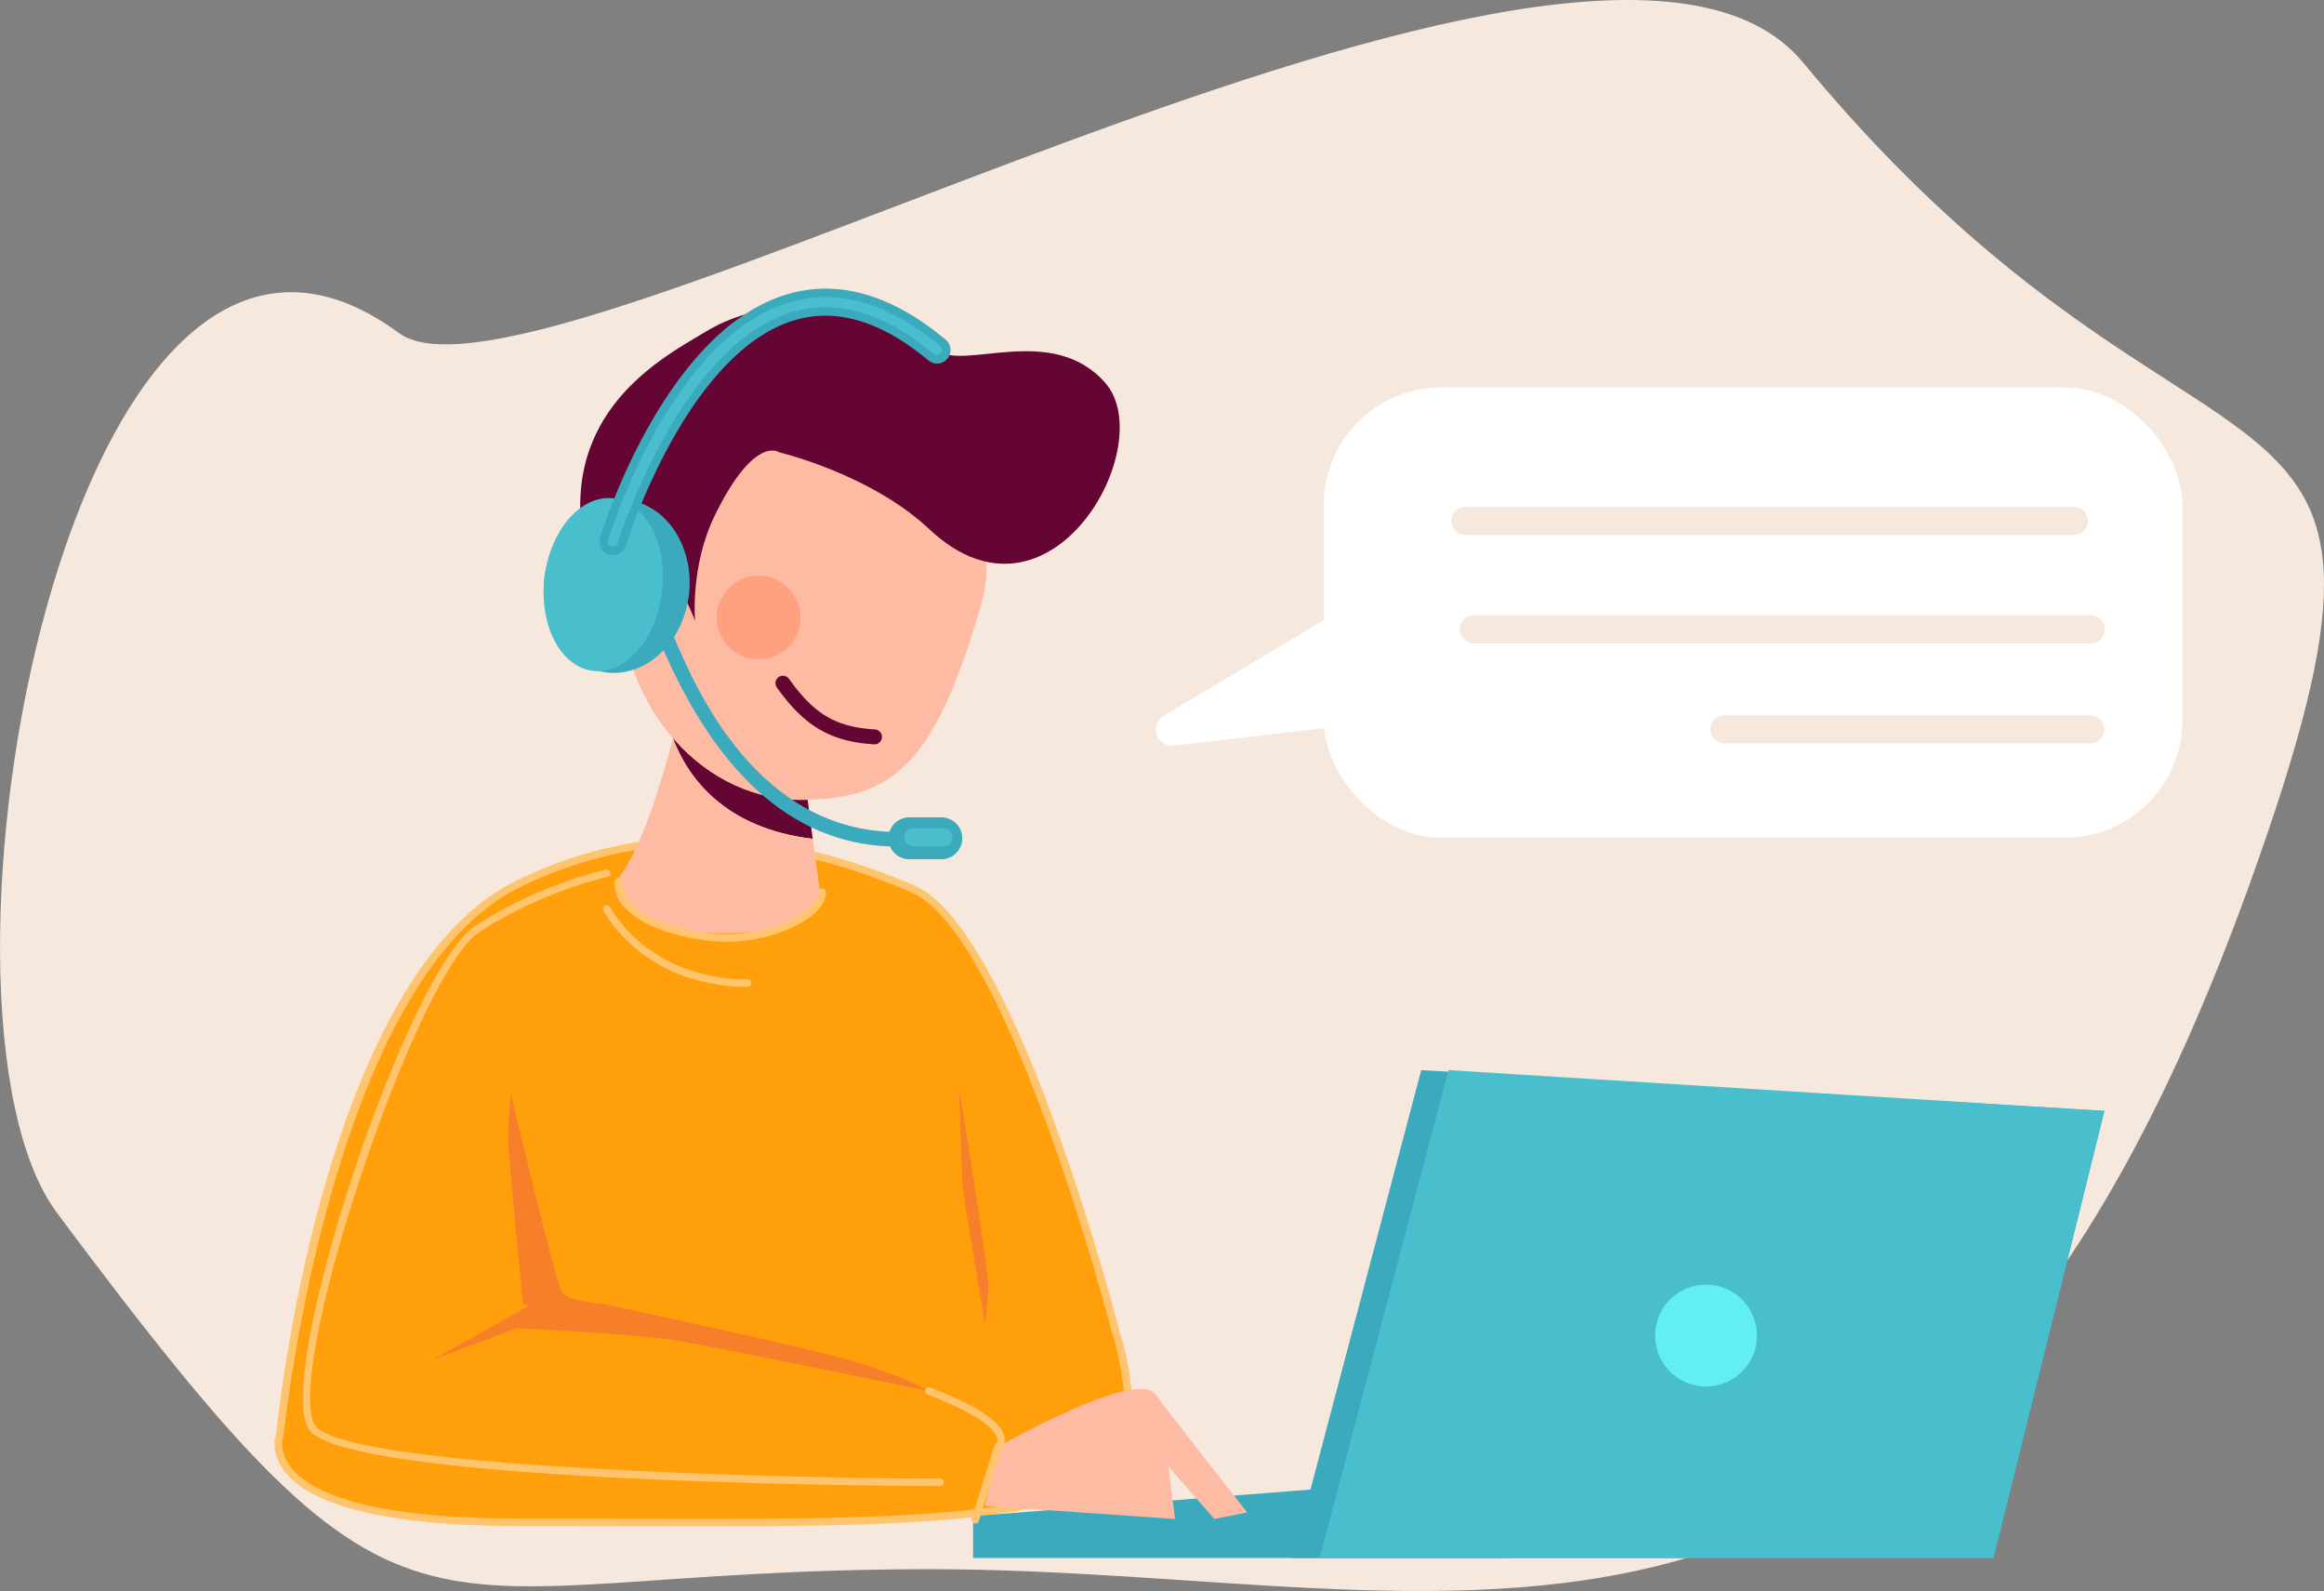 <svg xmlns="http://www.w3.org/2000/svg" viewBox="0 0 1590.65 1088.64"><rect x="0" y="0" width="1590.65" height="1088.64" fill="#808080" stroke="none"/><defs><style>.cls-1{fill:#f6e8dd;}.cls-2{fill:#fff;}.cls-3{fill:#ff9f0c;}.cls-4{fill:#ffc56e;}.cls-5{fill:#640533;}.cls-6{fill:#febba4;}.cls-7{fill:#3baabc;}.cls-8{fill:#49bfce;}.cls-9{fill:#f77f2a;}.cls-10{fill:#ffa17f;}.cls-11{fill:#61eef5;}</style></defs><title>support</title><g id="Layer_2" data-name="Layer 2"><g id="Layer_1-2" data-name="Layer 1"><path class="cls-1" d="M1539.23,606.39c-221.08,612.05-537.77,467.33-902.88,467.33S290,1166.49,39,829.92c-103.49-138.77,7.46-769,234-602.06,95.09,70.07,815.26-361.5,961-185.19C1511.1,378.1,1681.79,211.74,1539.23,606.39Z"/><rect class="cls-2" x="906.09" y="265.15" width="587.58" height="308.05" rx="80.3"/><path class="cls-2" d="M951.72,396.36c-11.64,7.77-99.92,60.45-155.12,93.32-10.26,6.1-4.89,21.87,7,20.49l193.78-22.53Z"/><path class="cls-1" d="M1419.51,366.06H1003.06a9.63,9.63,0,0,1,0-19.26h416.45a9.63,9.63,0,0,1,0,19.26Z"/><path class="cls-1" d="M1430.92,440.22H1008.77a9.63,9.63,0,1,1,0-19.26h422.15a9.63,9.63,0,0,1,0,19.26Z"/><path class="cls-1" d="M1430.92,508.67h-251a9.63,9.63,0,0,1,0-19.25h251a9.63,9.63,0,0,1,0,19.25Z"/><path class="cls-3" d="M191.59,981.53s31.11-312.42,163.26-376.8c94.53-46.05,186.79-32,269.74,3.36,68.62,29.23,139.27,303.74,139.27,303.74s29.14,86.56-20.5,106.6c-68.83,27.79-201.59,23.09-387.78,23.23C167.15,1041.81,191.59,981.53,191.59,981.53Z"/><path class="cls-4" d="M482,1044.44q-26.27,0-54.54-.11c-23-.07-46.93-.11-71.92-.11h-.67c-111.57,0-149.4-21.37-161.5-39.32-7.88-11.69-5.06-21.83-4.33-23.94,1.7-16.79,33.68-314.71,164.66-378.52,82.91-40.39,171.83-39.3,271.85,3.3,69,29.38,137.84,294.2,140.74,305.46,1.17,3.45,29.27,88.89-22,109.6C691.84,1042,603,1044.44,482,1044.44Zm-117.65-5.34q32.7,0,63.13.12c148.48.4,255.74.73,314.88-23.16,46.87-18.92,19.32-102.57,19-103.41-.76-2.91-71.17-273.81-137.86-302.21C525,568.44,437.47,567.33,356,607c-129.37,63-161.53,371.64-161.84,374.76a2.34,2.34,0,0,1-.17.68c-.14.38-3.44,9.15,3.79,19.74,11.51,16.84,48.14,36.9,157.14,36.9C358.08,1039.07,361.23,1039.1,364.39,1039.1Zm-172.8-57.57h0Z"/><path class="cls-5" d="M556.24,574c-4.75-35.83-10.82-84.78-10.82-101.41,0-27.33-71.06-27.33-71.06-27.33s-5.23,27.45-13.77,60C471,532.48,496.05,566.73,556.24,574Z"/><path class="cls-6" d="M460.59,505.21c-8.93,34-21.46,73.53-35.43,93.09-16.77,23.48,26.44,47,97.6,38.56,28.33-3.38,39.06-22.16,39.06-22.16s-2.52-17.65-5.58-40.72C496.05,566.73,471,532.48,460.59,505.21Z"/><path class="cls-6" d="M671.22,414.82c-32.58,112.79-62.66,130.33-118.5,132.47-70.9,2.71-128.47-63.64-128.47-142.13S481.77,263,552.72,263,693,339.41,671.22,414.82Z"/><path class="cls-5" d="M475.73,424.85s-3.44-37.35,13.44-72c27.33-56,44.2-43.33,44.2-43.33s62.32,14.64,102.76,52.63c82.71,77.7,157.9-57.65,120.3-100.25-36.63-41.52-97.74-7.52-115.29-22.56s-95.24-50.13-157.9-12.53C454,244.39,380.48,282,400.54,377.23c11.42,54.29,27.56,60.15,27.56,60.15s-7.51-45.12,12.54-50.13S475.73,424.85,475.73,424.85Z"/><path class="cls-5" d="M598.55,509.31h-.31c-29.61-1.82-47.64-12.37-66.52-38.88a5.1,5.1,0,0,1,8.31-5.93c17.26,24.23,32.11,33,58.83,34.61a5.11,5.11,0,0,1-.31,10.21Z"/><polygon class="cls-7" points="666.04 1066.08 1030.93 1066.08 1030.93 1008.68 666.04 1037.38 666.04 1066.08"/><polygon class="cls-7" points="1364.45 1066.08 884.57 1066.08 972.75 732.23 1440.34 760.14 1364.45 1066.08"/><polygon class="cls-8" points="1364.45 1066.08 903.25 1066.08 991.44 732.23 1440.34 760.14 1364.45 1066.08"/><path class="cls-6" d="M683.06,990s94.26-53.86,107.72-35.91,62.84,80.79,62.84,80.79l-22.44,4.49-31.42-35.91,4.49,35.91-130.16-9Z"/><path class="cls-9" d="M358,892.36s-10.25-102.5-10.25-114.8a282.9,282.9,0,0,1,2-28.7S380.52,878,384.62,884.16s28.7,8.2,28.7,8.2,145.55,30.75,177.32,41,45.1,18.45,45.1,18.45S487.12,921.06,461.5,917s-107.63-8.2-107.63-8.2l-57.39,21.52,65.59-36.9Z"/><path class="cls-4" d="M667.51,1042.51a2.45,2.45,0,0,1-.75-.12,2.57,2.57,0,0,1-1.69-3.2l15.55-49.93a2.66,2.66,0,0,1,.86-1.25,4,4,0,0,0,1-3.75c-.68-3.84-6.68-14.44-47.69-30.07a2.55,2.55,0,0,1,1.82-4.77c32.2,12.27,49.34,23.77,50.94,34.19a9.31,9.31,0,0,1-2.29,7.8L670,1040.71A2.55,2.55,0,0,1,667.51,1042.51Z"/><path class="cls-4" d="M497.08,644.38a98.17,98.17,0,0,1-10.93-.6c-31.6-3.51-65.38-16-65.38-40.47a2.56,2.56,0,0,1,5.11,0c0,21.13,32.77,32.28,60.84,35.39,27.56,3,55.16-6.64,67.1-17.33,4.19-3.74,6.4-7.5,6.4-10.86a2.55,2.55,0,0,1,5.1,0c0,4.86-2.79,9.92-8.09,14.66C546.07,635.17,522.3,644.38,497.08,644.38Z"/><path class="cls-4" d="M511.91,675.3c-42.48,0-79.38-19.4-98.74-51.88a2.56,2.56,0,1,1,4.39-2.62c18.43,30.93,53.69,49.39,94.35,49.39a2.56,2.56,0,0,1,0,5.11Z"/><path class="cls-10" d="M547.93,422.58a28.7,28.7,0,1,1-28.7-28.7A28.7,28.7,0,0,1,547.93,422.58Z"/><path class="cls-11" d="M1202.55,913.88A34.85,34.85,0,1,1,1167.7,879,34.85,34.85,0,0,1,1202.55,913.88Z"/><path class="cls-9" d="M656.34,744.18s20,121.41,20,134.78a186.27,186.27,0,0,1-2.23,26.73s-15.59-91.34-15.59-98S656.34,744.18,656.34,744.18Z"/><path class="cls-4" d="M643.6,1016.88h0c-42.12-.14-412.08-2.44-432.72-39.57-22.48-40.49,68.29-313.5,114.27-343.67,43.63-28.63,89.24-38.53,89.7-38.63a2.56,2.56,0,0,1,1.06,5c-.45.09-45.16,9.81-88,37.9C284.83,666.2,194.33,937,215.34,974.82c16.23,29.2,314.64,36.58,428.27,36.95a2.56,2.56,0,0,1,0,5.11Z"/><path class="cls-7" d="M471.54,406.94c-3.85,32.61-29.1,56.43-56.4,53.2s-46.32-32.27-42.47-64.87,29.1-56.43,56.4-53.2S475.39,374.34,471.54,406.94Z"/><path class="cls-8" d="M453.15,404.77c-3.85,32.61-25,56.91-47.21,54.29s-37.12-31.19-33.27-63.79,25-56.91,47.21-54.29S457,372.16,453.15,404.77Z"/><path class="cls-7" d="M419.47,379.88a9.53,9.53,0,0,1-2.71-.41,9.24,9.24,0,0,1-6.11-11.53c1.78-5.77,44.34-141.66,128-166.53,34.92-10.37,71.39,0,108.42,30.88a9.23,9.23,0,1,1-11.82,14.17c-32-26.66-62.68-35.88-91.33-27.37-74.16,22-115.21,153-115.61,154.27A9.24,9.24,0,0,1,419.47,379.88Z"/><path class="cls-8" d="M419.47,374.11a3.65,3.65,0,0,1-1-.15,3.47,3.47,0,0,1-2.29-4.32c1.73-5.66,43.41-138.7,124.1-162.71,33-9.77,67.63.23,103.1,29.79a3.46,3.46,0,0,1-4.43,5.32c-33.56-28-66-37.55-96.68-28.47C465.1,236.5,423.19,370.32,422.78,371.66A3.47,3.47,0,0,1,419.47,374.11Z"/><path class="cls-7" d="M614.56,579.3c-67.91,0-122.14-45.85-161.2-136.33-1.44-3.33-2.93-6.78-3.43-7.55l3.35-2.2,1.94-5.83c2.74.91,3.44,2.54,7.36,11.6,13.94,32.31,56.24,130.28,152,130.28h1.64l.12,10Z"/><path class="cls-7" d="M644.28,587.94H622.41a14.35,14.35,0,0,1-14.35-14.35h0a14.36,14.36,0,0,1,14.35-14.35h21.87a14.35,14.35,0,0,1,14.35,14.35h0A14.34,14.34,0,0,1,644.28,587.94Z"/><rect class="cls-8" x="619" y="566.76" width="32.8" height="12.3" rx="5.69"/></g></g></svg>